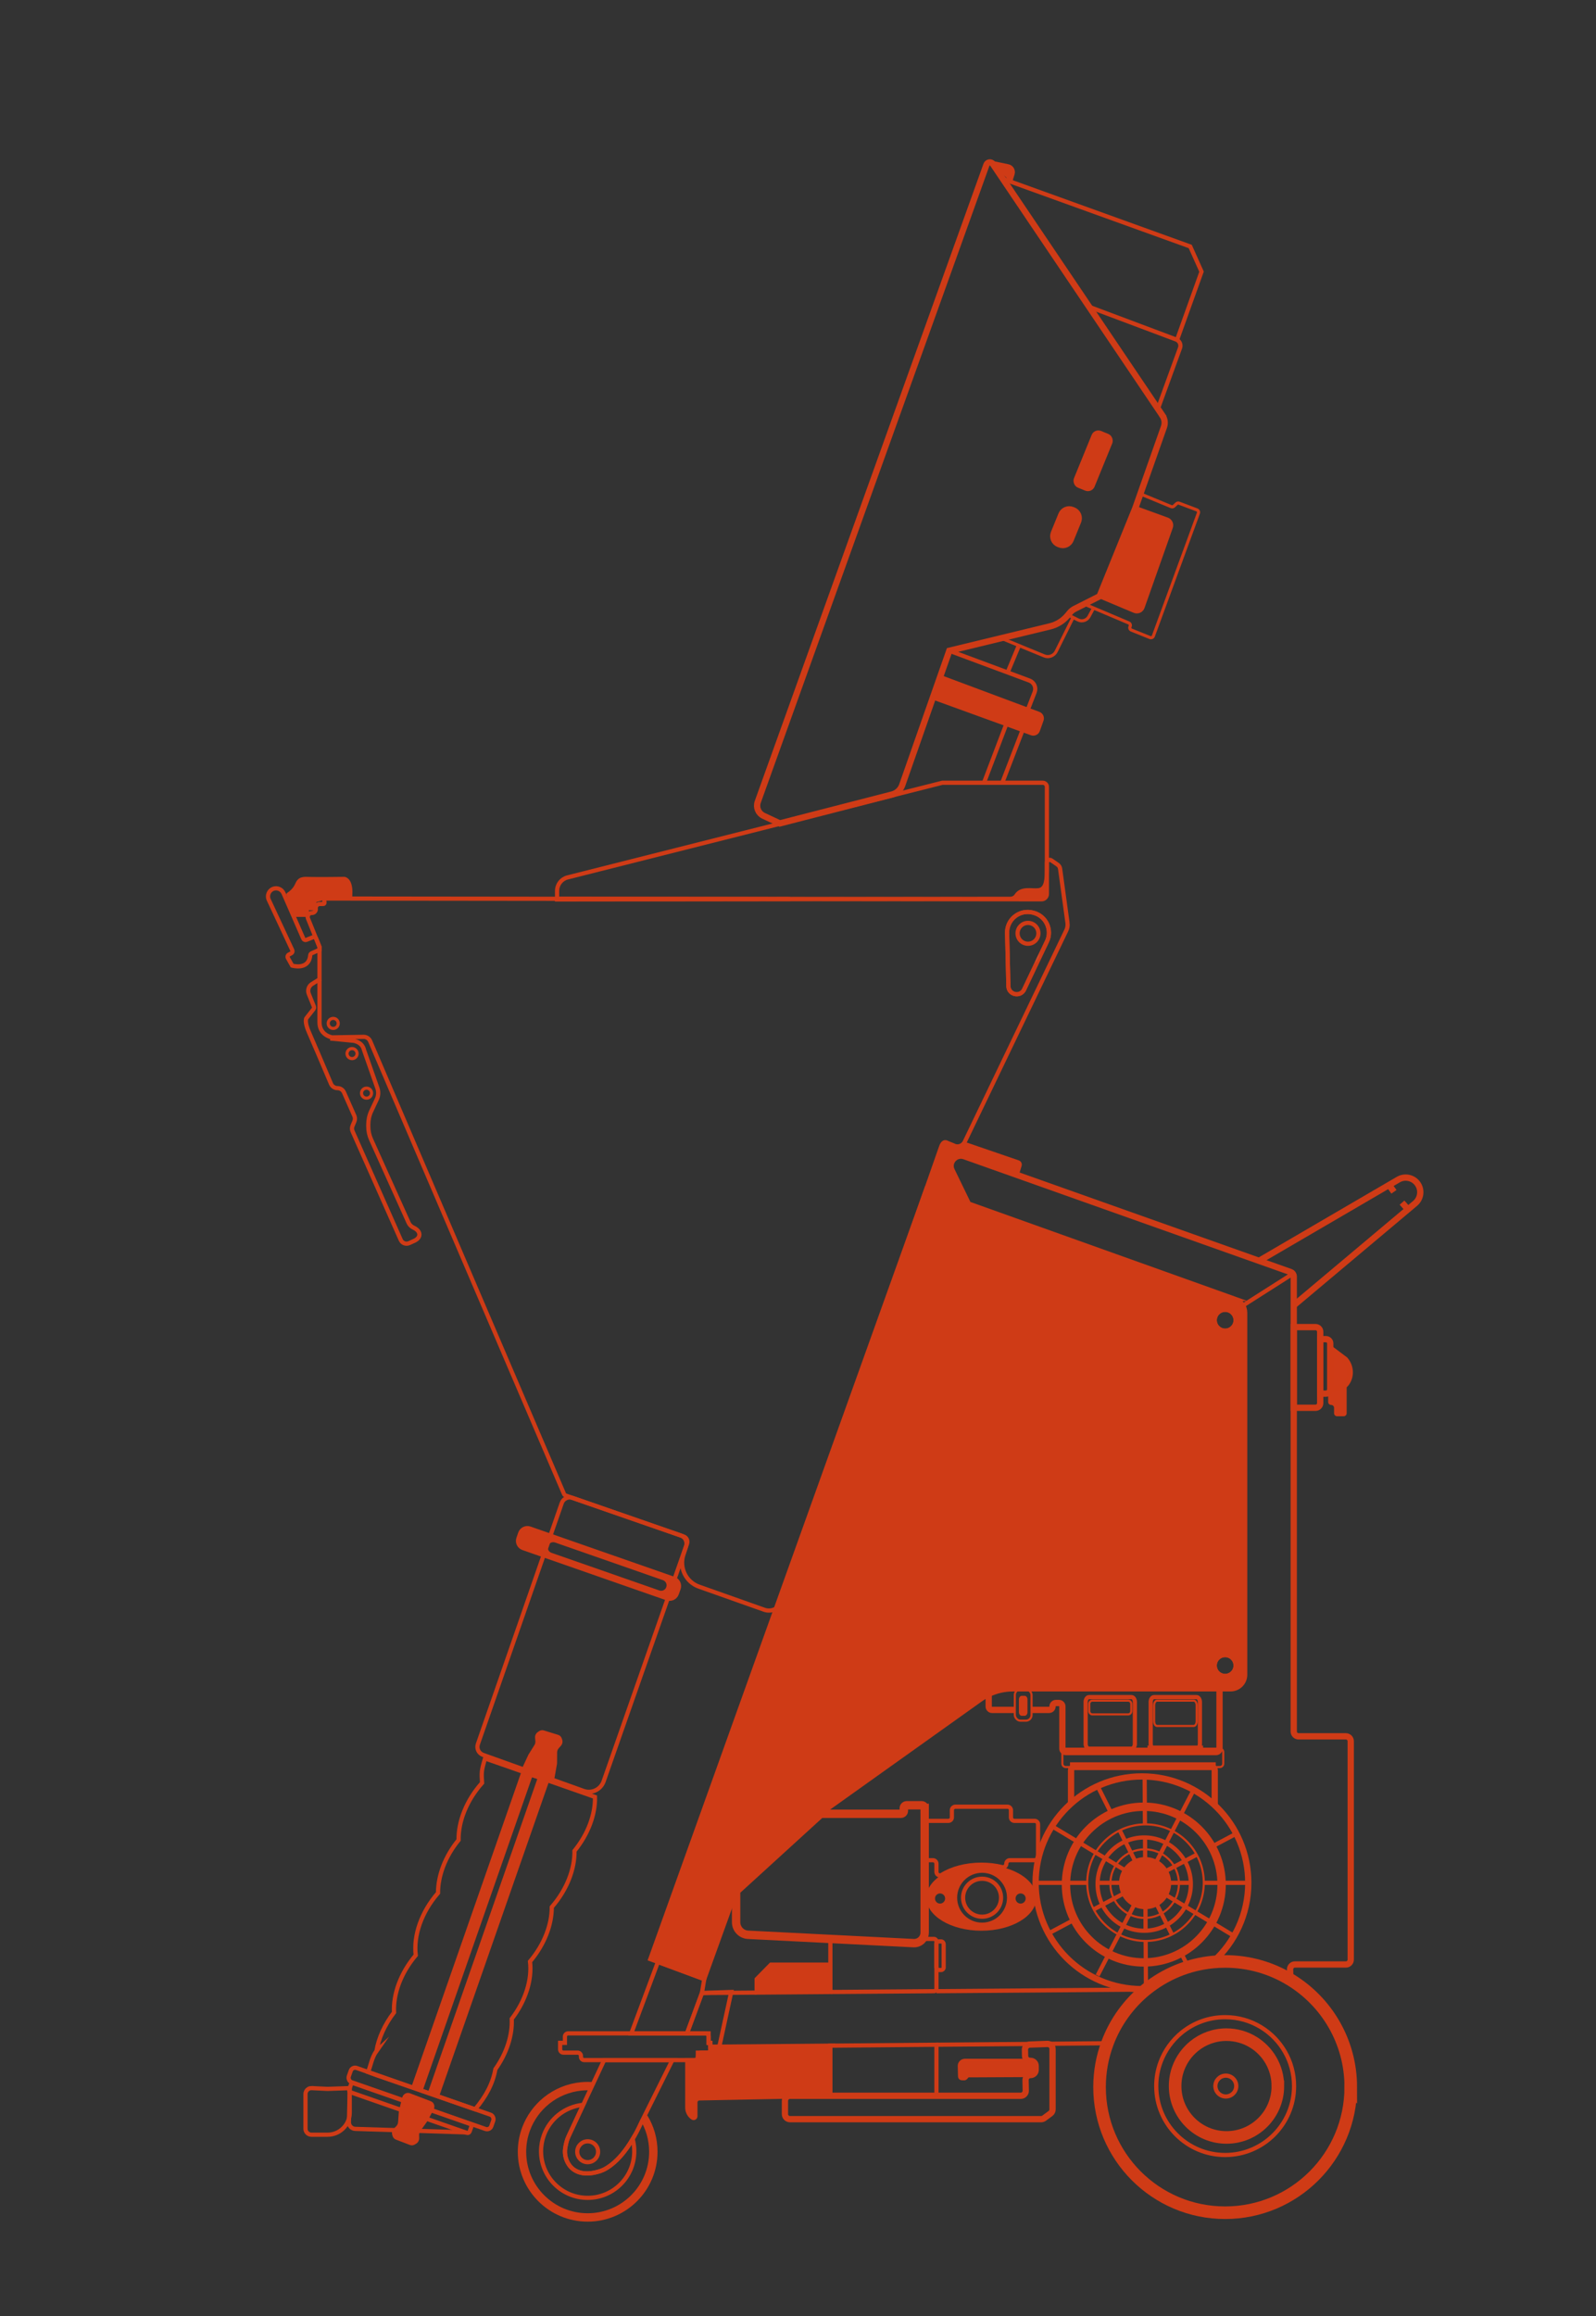 <?xml version="1.0" encoding="UTF-8"?>
<svg id="l" xmlns="http://www.w3.org/2000/svg" xmlns:xlink="http://www.w3.org/1999/xlink" viewBox="0 0 760.89 1104">
  <rect x="0" y="0" width="760.89" height="1104" fill="#333333" stroke="none"/>
  <defs>
    <style>
      .cls-1, .cls-2, .cls-3, .cls-4, .cls-5, .cls-6, .cls-7, .cls-8, .cls-9, .cls-10, .cls-11, .cls-12 {
        stroke-miterlimit: 10;
      }

      .cls-1, .cls-2, .cls-3, .cls-4, .cls-5, .cls-6, .cls-8, .cls-9, .cls-11, .cls-12 {
        stroke: #cf3b16;
      }

      .cls-1, .cls-3, .cls-4, .cls-6, .cls-7, .cls-9, .cls-10, .cls-11 {
        fill: none;
      }

      .cls-2, .cls-4 {
        stroke-width: 1.5px;
      }

      .cls-2, .cls-13, .cls-8, .cls-12 {
        fill: #cf3b16;
      }

      .cls-3, .cls-7, .cls-8, .cls-10 {
        stroke-width: 2px;
      }

      .cls-5, .cls-6, .cls-12 {
        stroke-width: 3px;
      }

      .cls-5, .cls-14 {
        fill: #cf3b17;
      }

      .cls-13, .cls-15, .cls-14 {
        stroke-width: 0px;
      }

      .cls-15 {
        fill: url(#_Безымянный_градиент_17);
      }

      .cls-7 {
        stroke: url(#_Безымянный_градиент_17-2);
      }

      .cls-9 {
        stroke-width: 4px;
      }

      .cls-10 {
        stroke: url(#_Безымянный_градиент_17-3);
      }

      .cls-11 {
        stroke-width: 6px;
      }
    </style>
    <radialGradient id="_Безымянный_градиент_17" data-name="Безымянный градиент 17" cx="437.93" cy="421.95" fx="437.93" fy="421.95" r="43.52" gradientUnits="userSpaceOnUse">
      <stop offset=".14" stop-color="#fff"/>
      <stop offset=".15" stop-color="#faece9"/>
      <stop offset=".17" stop-color="#f0c3b8"/>
      <stop offset=".2" stop-color="#e79e8c"/>
      <stop offset=".23" stop-color="#df8068"/>
      <stop offset=".26" stop-color="#d9664a"/>
      <stop offset=".29" stop-color="#d55333"/>
      <stop offset=".32" stop-color="#d14522"/>
      <stop offset=".36" stop-color="#cf3d19"/>
      <stop offset=".41" stop-color="#cf3b16"/>
    </radialGradient>
    <radialGradient id="_Безымянный_градиент_17-2" data-name="Безымянный градиент 17" cx="327.82" cy="588.75" fx="327.82" fy="588.75" r="181.04" xlink:href="#_Безымянный_градиент_17"/>
    <radialGradient id="_Безымянный_градиент_17-3" data-name="Безымянный градиент 17" cx="490.09" cy="454.28" fx="490.09" fy="454.28" r="16.52" xlink:href="#_Безымянный_градиент_17"/>
  </defs>
  <path class="cls-13" d="m459.94,544.25l25.74,8.82c1.11.38,1.71,1.57,1.37,2.68l-1.39,4.55-27.76-9.48s-7.1,1.05-3.02,9.48c4.08,8.43,6.38,13.16,6.38,13.16l-19.56-6.99,8.12-22.22,5.97,2.11,4.15-2.11"/>
  <path class="cls-8" d="m514,248.54l-3.57,8.76c-.84,2.07-3.19,3.04-5.24,2.2l-.53-.2c-2.07-.84-3.04-3.19-2.2-5.26l3.57-8.75c.84-2.07,3.19-3.06,5.24-2.22l.53.21c2.05.84,3.04,3.19,2.2,5.24Z"/>
  <rect class="cls-8" x="516.85" y="206.03" width="8.61" height="27.19" rx="2.43" ry="2.43" transform="translate(121.67 -180.69) rotate(22.21)"/>
  <polyline class="cls-3" points="478.1 85.25 567.44 117.49 572.83 129.49 561.32 161.57"/>
  <path class="cls-6" d="m554.25,198.15l-80.92-119.99c-.79-1.16-2.56-.94-3.04.38l-109.03,303.69c-.93,2.58.26,5.42,2.73,6.6l7.77,3.64,53.48-13.75c2.28-.58,4.12-2.26,4.89-4.5l14.63-41.76,3.42-9.75,4.4-12.53,47.99-11.62c3.31-.79,6.27-2.65,8.43-5.26l.18-.21.83-1.01c.64-.78,1.44-1.41,2.33-1.87l4.51-2.28,7.37-3.72,17.06-42.04,2.38-6.75,11.26-31.94c.63-1.79.38-3.75-.68-5.32Zm-40.26,50.39l-3.57,8.76c-.84,2.07-3.19,3.04-5.24,2.2l-.53-.2c-2.07-.84-3.04-3.19-2.2-5.26l3.57-8.75c.84-2.07,3.19-3.06,5.24-2.22l.53.21c2.05.84,3.04,3.19,2.2,5.24Z"/>
  <path class="cls-3" d="m514,248.54l-3.57,8.76c-.84,2.07-3.19,3.04-5.24,2.2l-.53-.2c-2.07-.84-3.04-3.19-2.2-5.26l3.57-8.75c.84-2.07,3.19-3.06,5.24-2.22l.53.21c2.05.84,3.04,3.19,2.2,5.24Z"/>
  <polygon class="cls-3" points="541.29 242.16 526.98 282.81 524.23 284.2 541.29 242.16"/>
  <path class="cls-8" d="m472.77,77.65l7.83,1.63c1.64.34,2.63,2.03,2.12,3.63l-1.14,3.59"/>
  <path class="cls-4" d="m543.67,235.41l14.7,6.07c.45.19.97.09,1.32-.25l1.18-1.12c.34-.33.84-.43,1.29-.26l8.45,3.18c.63.24.96.94.72,1.58l-21.46,58.55c-.24.65-.97.98-1.62.72l-8.84-3.56c-.67-.27-.97-1.05-.64-1.7h0c.33-.66,0-1.47-.69-1.72l-21.23-8.99"/>
  <path class="cls-3" d="m519.26,146.26l41.46,15.56c1.62.61,2.45,2.41,1.86,4.04l-10.55,28.98"/>
  <path class="cls-8" d="m541.29,242.16l15.15,5.5c1.48.54,2.25,2.17,1.73,3.66l-13.48,38.16c-.55,1.56-2.3,2.33-3.82,1.69l-16.64-6.99"/>
  <path class="cls-4" d="m509.18,293.07l4.79,2.42c1.89.95,4.19.23,5.2-1.62l2.19-4.03"/>
  <path class="cls-8" d="m137.6,426.33s2.82-1.71,4.04-4.65,2.82-2.82,6.37-2.69c3.55.12,16.16-.05,16.16-.05,0,0,3.18.29,2.82,7.4l-12.91.21.1,1.43-4.24,1.21-.35,3.74-3.54-.13.49,3.24h-5.64l-3.31-9.7Z"/>
  <path class="cls-4" d="m477.28,304.19l20.45,8.4c2.18.96,4.73.04,5.79-2.09l8.08-16.22"/>
  <line class="cls-3" x1="485.74" y1="307.67" x2="480.13" y2="321.11"/>
  <path class="cls-3" d="m452.58,310.18l38.19,14.2c2.23.83,3.35,3.32,2.49,5.54l-3.26,8.39"/>
  <path class="cls-8" d="m448.19,322.7l46.99,17.54c1.18.44,1.79,1.75,1.37,2.93l-1.76,4.95c-.43,1.2-1.76,1.83-2.96,1.39l-47.05-17.07"/>
  <line class="cls-3" x1="469.11" y1="373.09" x2="479.74" y2="345.14"/>
  <line class="cls-3" x1="477.83" y1="373.09" x2="487.52" y2="347.96"/>
  <path class="cls-3" d="m499.1,375.09v40.16c0,5.89-1.02,8.71-4,9.09-3.21.41-8.13-1.26-10.58,2.58-.63.98-1.77,1.49-2.94,1.49l-104.83.12-111.16-.12v-3.77c0-3.04,2.05-5.69,5.01-6.43l178.68-45.12h47.83c1.11,0,2,.89,2,2Z"/>
  <polygon class="cls-3" points="376.75 428.52 265.59 428.65 265.59 428.4 376.75 428.52"/>
  <path class="cls-15" d="m499.1,415.24v10.84c0,1.42-1.14,2.56-2.56,2.56l-119.79-.13,104.83-.12c1.17,0,2.31-.51,2.94-1.49,2.45-3.84,7.37-2.17,10.58-2.58,2.98-.38,4-3.21,4-9.09Z"/>
  <path class="cls-7" d="m508.91,439.78l-3.5-25.66c-.1-.81-.55-1.52-1.22-2l-2.98-2.05c-.88-.61-2.1.03-2.1,1.11v14.91c0,1.42-1.14,2.56-2.56,2.56l-119.79-.13-111.16.13v-.25l-110.47-.12c-.31,0-.56.26-.55.58l.12,1.42c.02.31-.23.58-.53.58l-1.8.03c-1.06.03-1.9.94-1.84,2l.03.3c.07,1.07-.79,1.98-1.87,1.98h-.08c-1.36-.05-2.31,1.32-1.8,2.58l5.41,13.34c.07.15.1.33.1.5v35.66c0,5.74,5.01,7.01,5.92,7.19.1.02.18.03.28.02l14.81-.26c1.36-.02,2.6.79,3.14,2.03l92.43,215.86c.15.35.45.61.79.74l56.21,19.51c1.39.48,2.13,1.98,1.67,3.39l-1.75,5.26c-2.1,6.28,1.22,13.09,7.47,15.29l31.11,11.01c3.39,1.19,7.09-.58,8.28-3.97l75.82-216.2c.71-2.05,1.47-3.41,3.34-2.3l2.65,1.07c1.95,1.16,4.46.4,5.46-1.65l48.37-100.68c.58-1.17.78-2.5.6-3.79Zm-9.8,9.01l-11.04,23.23c-2.07,3.34-7.22,1.95-7.32-1.98l-.61-25.31c-.17-6.56,6.03-11.42,12.38-9.72l.3.08c5.92,1.6,8.94,8.17,6.3,13.7Z"/>
  <path class="cls-10" d="m499.1,448.79l-11.04,23.23c-2.07,3.34-7.22,1.95-7.32-1.98l-.61-25.31c-.17-6.56,6.03-11.42,12.38-9.72l.3.08c5.92,1.6,8.94,8.17,6.3,13.7Z"/>
  <path class="cls-3" d="m137.21,456.56c-.29-.55-.08-1.24.46-1.53l1.19-.65c.53-.29.74-.94.49-1.48-3.78-8.08-7.56-16.17-11.33-24.25-.75-1.96.22-4.18,2.13-4.97,1.95-.8,4.25.17,5.05,2.16,3.13,7.18,6.27,14.36,9.4,21.54.25.57.9.83,1.47.6l3.14-1.27c.58-.24,1.25.05,1.49.63l1.62,4v1.38l-3.75,1.65c-.39.17-.63.55-.67.97-.68,7.3-8.62,4.91-8.62,4.91l-2.06-3.69Z"/>
  <path class="cls-3" d="m152.81,466.49l-4.04,2.5c-1.6.99-2.26,3-1.55,4.75l2.42,6c.17.42.1.9-.18,1.26l-3.33,4.24c-.11.14-.19.28-.23.45-.16.65-.31,2.51,1.39,6.33,1.79,4.03,8.18,19.08,10.52,24.59.53,1.24,1.74,2.04,3.09,2.04h0c1.33,0,2.53.78,3.07,2l4.96,11.2c.37.84.38,1.8.03,2.65l-.9,2.15c-.34.83-.33,1.76.03,2.58l22.97,51.78c.68,1.53,2.48,2.21,4,1.52l2.45-1.11c3.02-1.37,3.29-4.08.47-5.83-.23-.14-.49-.28-.76-.41-1.05-.49-1.92-1.26-2.4-2.31-3.04-6.74-14.08-31.26-17.92-39.78-.88-1.95-1.32-4.05-1.32-6.18v-.94c0-2.21.48-4.39,1.42-6.38l2.66-5.68c.8-1.71.87-3.67.2-5.43l-6.3-17.95c-.87-3.9-4.62-4.26-4.81-4.43l-11.3-1.1"/>
  <circle class="cls-4" cx="174.75" cy="521.04" r="2.39"/>
  <circle class="cls-4" cx="167.84" cy="502.19" r="2.39"/>
  <circle class="cls-4" cx="158.86" cy="487.8" r="2.39"/>
  <path class="cls-3" d="m239.82,841.14h-.02m-60.36,136.49c1.09-6.18,3.93-12.58,8.41-18.42-.43-8.76,3.16-18.75,10.35-27.26-1.11-9.37,2.61-20.45,10.63-29.69-.02-8.18,3.34-17.31,9.79-25.23-.12-8.86,3.75-18.85,11.21-27.24-.33-4.97-.37-5.65,1.41-11.64l8.56,2.99h.02l42.82,15.01,1.02.35c.17,8.32-3.21,17.62-9.77,25.71.12,8.7-3.62,18.48-10.83,26.78.03,8.43-3.55,17.85-10.38,25.94,1.02,8.58-2.02,18.61-8.71,27.36.36,7.64-2.31,16.23-7.79,23.95-1.21,6.78-4.39,12.89-9.68,19.15l-9.49-3.31-37.45-12.95-4.07-1.5c1.27-3.24,1.78-6.92,3.96-10.01Z"/>
  <path class="cls-13" d="m479.76,890.5c-3.55-1.11-7.6-1.72-11.87-1.72-8.86,0-16.7,2.65-21.44,6.7-3.03,2.56-4.78,5.69-4.78,9.04,0,8.7,11.74,15.74,26.22,15.74s26.2-7.04,26.2-15.74c0-6.12-5.82-11.42-14.33-14.02Zm-31.59,16.83c-1.34,0-2.41-1.09-2.41-2.43s1.07-2.41,2.41-2.41,2.41,1.09,2.41,2.41-1.07,2.43-2.41,2.43Zm20.04,9.08c-6.56,0-11.89-5.32-11.89-11.89s5.32-11.87,11.89-11.87,11.87,5.31,11.87,11.87-5.31,11.89-11.87,11.89Zm18.37-9.08c-1.34,0-2.41-1.09-2.41-2.43s1.07-2.41,2.41-2.41,2.41,1.09,2.41,2.41-1.07,2.43-2.41,2.43Z"/>
  <path class="cls-3" d="m477.25,904.52c0,5-4.04,9.06-9.04,9.06s-9.06-4.06-9.06-9.06,4.06-9.04,9.06-9.04,9.04,4.04,9.04,9.04Z"/>
  <path class="cls-3" d="m494.89,869.57v15.41c0,.92-.75,1.67-1.67,1.67h-11.79c-.92,0-1.67.75-1.67,1.67h0c0,1.07-.99,1.88-2.03,1.62-3.04-.75-6.37-1.15-9.84-1.15-7.43,0-14.15,1.86-18.92,4.85-1.1.69-2.52-.12-2.52-1.42v-3.9c0-.92-.75-1.67-1.67-1.67h-2.29c-.92,0-1.67-.75-1.67-1.67v-15.41c0-.92.75-1.67,1.67-1.67h9.65c.92,0,1.67-.75,1.67-1.67v-3.41c0-.92.75-1.67,1.67-1.67h24.82c.92,0,1.67.75,1.67,1.67v3.41c0,.92.75,1.67,1.67,1.67h9.6c.92,0,1.67.75,1.67,1.67Z"/>
  <path class="cls-3" d="m338.69,973.71v3.1c0,.86-.7,1.56-1.56,1.56h-2.88c-.86,0-1.56.7-1.56,1.56v.43c0,.86-.7,1.56-1.56,1.56h-52.61c-.86,0-1.56-.7-1.56-1.56v-.43c0-.86-.7-1.56-1.56-1.56h-6.8c-.86,0-1.56-.7-1.56-1.56v-3.1h2.28v-2.97c0-.86.7-1.56,1.56-1.56h65.39c.86,0,1.56.7,1.56,1.56v2.97h.86Z"/>
  <path class="cls-3" d="m320.54,981.92l-13.64,27.39-1.27,2.55c-1.29,2.83-2.63,5.41-4,7.7-3.31,5.6-6.78,9.64-9.99,12.12-.2.18-.41.33-.61.48-1.45,1.06-3.01,2.05-4.71,2.61-13.64,4.58-17.8-5.22-16.86-10.8.31-1.95.73-3.88,1.57-5.69l1.29-2.76,5.74-12.3,4.15-8.86,5.82-12.45h32.52Z"/>
  <polygon class="cls-3" points="335.75 943.34 334.64 949.95 327.52 969.18 300.97 969.18 313.66 935.16 335.75 943.34"/>
  <line class="cls-3" x1="342.94" y1="975.51" x2="338.69" y2="975.54"/>
  <polygon class="cls-3" points="348.53 949.85 342.94 975.51 338.69 975.54 338.69 973.71 337.83 973.71 337.83 969.18 327.52 969.18 334.64 949.95 348.53 949.85"/>
  <polyline class="cls-3" points="334.64 949.95 348.61 949.46 348.53 949.85"/>
  <path class="cls-6" d="m501.8,976.62v28.81c0,.77-.36,1.49-.98,1.94l-3.02,2.23c-.41.31-.92.47-1.43.47h-119.74c-1.33,0-2.41-1.08-2.41-2.41v-6.31c0-1.33,1.08-2.41,2.41-2.41h109.99c1.35,0,2.44-1.11,2.41-2.46l-.1-4.99c-.03-1.35,1.06-2.46,2.41-2.46h0c1.33,0,2.41-1.08,2.41-2.41v-1.91c0-1.33-1.08-2.41-2.41-2.41h-.23c-1.32,0-2.39-1.05-2.41-2.37l-.06-2.95c-.03-1.32,1.01-2.41,2.33-2.46l8.35-.3c1.37-.05,2.5,1.04,2.5,2.41Z"/>
  <path class="cls-8" d="m493.73,985.54v.24c0,1.79-1.45,3.25-3.24,3.25h-1.62s-24.43.12-24.43.12c-.16,0-.32-.03-.47,0h-2.39c-.44.09-.87.64-1.2,1.09-.16.21-.41.34-.68.33-.38,0-.77-.01-1.15-.02-.45,0-.81-.37-.82-.82-.04-1.68-.09-3.35-.13-5.03,0-1.33,1.08-2.41,2.41-2.41h30.47c1.8,0,3.25,1.46,3.25,3.25Z"/>
  <polygon class="cls-8" points="395.88 936.43 395.88 949.47 360.73 949.75 360.73 943.34 367.53 936.43 395.88 936.43"/>
  <rect class="cls-3" x="446.45" y="925.35" width="3.44" height="13.64" rx="1.22" ry="1.22"/>
  <polygon class="cls-3" points="446.45 974.6 446.45 998.93 395.88 998.93 395.88 975.05 446.45 974.6"/>
  <path class="cls-3" d="m446.45,925.4v22.46c0,.67-.54,1.22-1.21,1.22l-44.55.35-3.58.02c-.68,0-1.23-.54-1.23-1.22v-24.06h.07l39.61,2c1.53.07,2.94-.54,3.9-1.57.24-.26.57-.43.92-.43h4.84c.68,0,1.22.55,1.22,1.22Z"/>
  <path class="cls-9" d="m440.83,861.9v59.27c0,1.14-.38,2.18-1.01,3.01-.96,1.29-2.53,2.08-4.27,2l-39.61-2h-.07l-39.21-1.98c-3.21-.15-5.72-2.79-5.72-6.02v-14.91l40.29-36.75h38.25c.84,0,1.49-.69,1.44-1.54l-.05-.98c-.05-.84.61-1.54,1.44-1.54h7.06c.79,0,1.45.64,1.45,1.44Z"/>
  <polyline class="cls-3" points="551.21 907.13 553.69 912.06 556.37 917.42 558.72 922.11"/>
  <line class="cls-3" x1="566.45" y1="937.55" x2="563.08" y2="930.82"/>
  <polyline class="cls-3" points="541.44 887.63 539.06 882.88 536.48 877.72 533.84 872.43"/>
  <line class="cls-3" x1="529.87" y1="864.51" x2="523.27" y2="851.34"/>
  <polyline class="cls-3" points="587.61 922.33 577.7 916.34 569.94 911.68 565 908.7 560.02 905.7 555.43 902.93"/>
  <polyline class="cls-3" points="500.77 870 501.5 870.45 514.18 878.07 522.33 883 526.96 885.77 532.03 888.85 536.75 891.68"/>
  <polyline class="cls-3" points="556.85 897.43 562.06 897.43 567.71 897.43"/>
  <polyline class="cls-3" points="573.91 897.43 582.39 897.43 595.12 897.43"/>
  <polyline class="cls-3" points="534.99 897.43 529.37 897.43 523.29 897.43"/>
  <polyline class="cls-3" points="518.35 897.43 508.21 897.43 493.73 897.43"/>
  <polyline class="cls-3" points="499.17 921.91 499.83 921.57 512.18 915"/>
  <polyline class="cls-3" points="521.44 910.08 521.45 910.08 525.59 907.89 531.03 905 536.08 902.31"/>
  <line class="cls-3" x1="589.39" y1="874" x2="577.71" y2="880.2"/>
  <polyline class="cls-3" points="570.5 884.02 564.83 887.05 559.87 889.68 555.34 892.07"/>
  <polyline class="cls-3" points="523.27 941.62 528.56 931.39 533.41 922.05 535.54 917.91 538.38 912.42 541.01 907.33"/>
  <polyline class="cls-3" points="569.07 853.12 562.67 865.47 558.93 872.7 555.97 878.43 553.39 883.39 551.05 887.94"/>
  <polyline class="cls-3" points="546.09 908.51 546.12 914.14 546.15 920.24"/>
  <polyline class="cls-3" points="546.19 925.14 546.25 935.34 546.33 948.07 546.33 948.3"/>
  <polyline class="cls-3" points="545.95 886.65 545.92 881.46 545.89 875.82"/>
  <polyline class="cls-3" points="545.85 869.56 545.79 861.18 545.71 846.76"/>
  <path class="cls-13" d="m489.85,810.02v6.09c0,.95-.62,1.72-1.38,1.72h-1.33c-.76,0-1.38-.77-1.38-1.72v-6.09c0-.95.62-1.72,1.38-1.72h1.33c.76,0,1.38.77,1.38,1.72Z"/>
  <rect class="cls-1" x="483.81" y="805.21" width="7.98" height="14.94" rx="2.69" ry="2.69"/>
  <path class="cls-6" d="m581.4,805.21v28.25c0,.91-.73,1.64-1.64,1.64h-71.63c-.91,0-1.64-.73-1.64-1.64v-20.1c0-.91-.73-1.64-1.64-1.64h-1.41c-.91,0-1.65.73-1.65,1.64s-.73,1.64-1.64,1.64h-8.37"/>
  <path class="cls-6" d="m471.36,807.88v5.49c0,.91.73,1.64,1.64,1.64h10.81"/>
  <path class="cls-1" d="m539.34,812.17v3.41c0,.87-.68,1.57-1.52,1.57h-16.99c-.84,0-1.52-.7-1.52-1.57v-3.41c0-.87.68-1.57,1.52-1.57h16.99c.84,0,1.52.7,1.52,1.57Z"/>
  <path class="cls-1" d="m570.5,812.85v7.57c0,1.24-.62,2.24-1.39,2.24h-17.49c-.77,0-1.39-1-1.39-2.24v-7.57c0-1.24.62-2.24,1.39-2.24h17.49c.77,0,1.39,1,1.39,2.24Z"/>
  <path class="cls-3" d="m541.05,811.27v19.87c0,1.3-.72,2.36-1.61,2.36h-20.26c-.89,0-1.61-1.06-1.61-2.36v-19.87c0-1.3.72-2.36,1.61-2.36h20.26c.89,0,1.61,1.06,1.61,2.36Z"/>
  <path class="cls-3" d="m572.06,811.27v19.87c0,1.3-.72,2.36-1.61,2.36h-20.26c-.89,0-1.61-1.06-1.61-2.36v-19.87c0-1.3.72-2.36,1.61-2.36h20.26c.89,0,1.61,1.06,1.61,2.36Z"/>
  <polyline class="cls-6" points="572.06 832.77 572.06 833.5 548.58 833.5 548.58 832.77"/>
  <path class="cls-1" d="m583.18,835.11v5.52c0,.89-.72,1.61-1.61,1.61h-2.46v-1.75h-68.49v1.75h-2.53c-.89,0-1.61-.72-1.61-1.61v-5.52c0-.89.72-1.61,1.61-1.61h73.48c.89,0,1.61.72,1.61,1.61Z"/>
  <path class="cls-6" d="m579.12,860.46v-16.63c0-.89-.72-1.61-1.61-1.61h-65.28c-.89,0-1.61.72-1.61,1.61v15.8"/>
  <circle class="cls-9" cx="545.3" cy="898.27" r="37.1"/>
  <circle class="cls-1" cx="546.12" cy="897.35" r="27.78"/>
  <circle class="cls-3" cx="545.5" cy="898.04" r="22.23"/>
  <circle class="cls-1" cx="545.71" cy="897.81" r="16.34"/>
  <circle class="cls-12" cx="545.92" cy="897.58" r="10.93"/>
  <path class="cls-6" d="m595.12,897.43c0,14.99-6.51,28.47-16.86,37.74-11.92,1.16-22.8,5.8-31.63,12.89-.73.03-1.47.05-2.22.05-27.99,0-50.69-22.7-50.69-50.69s22.7-50.7,50.69-50.7,50.7,22.7,50.7,50.7Z"/>
  <path class="cls-6" d="m546.63,948.07c8.83-7.09,19.71-11.74,31.63-12.89"/>
  <path class="cls-14" d="m642.02,658.75v14.88c0,.78-.63,1.41-1.41,1.41h-3.18c-.78,0-1.41-.63-1.41-1.41v-2.57c0-.78-.63-1.41-1.41-1.41h0c-.78,0-1.41-.63-1.41-1.41v-3.98"/>
  <path class="cls-5" d="m634.18,642.83l7.06,5.31c2.76,3.18,3.04,7.9.48,11.25-1.38,1.81-5.56,2.85-7.54,2.85"/>
  <path class="cls-6" d="m634.18,640.32v21.92c0,1.12-.9,2.02-2.02,2.02h-2.76v-25.96h2.76c1.12,0,2.02.9,2.02,2.02Z"/>
  <path class="cls-6" d="m616.79,632.55h10.39c1.23,0,2.22,1,2.22,2.22v34.01c0,1.23-1,2.22-2.22,2.22h-10.39v-38.45h0Z"/>
  <path class="cls-3" d="m302.39,1025.37c0,12.27-9.94,22.22-22.22,22.22s-22.22-9.95-22.22-22.22c0-2.73.5-5.34,1.39-7.75,1.39-3.75,3.77-7.03,6.83-9.51,3.31-2.69,7.41-4.45,11.89-4.88l-5.74,12.3-1.29,2.76c-.84,1.8-1.26,3.74-1.57,5.69-.94,5.57,3.22,15.37,16.86,10.8,1.7-.56,3.26-1.55,4.71-2.61.2-.15.41-.3.61-.48,3.21-2.48,6.68-6.51,9.99-12.12.5,1.85.76,3.79.76,5.8Z"/>
  <path class="cls-9" d="m306.9,1009.32c2.91,4.74,4.58,10.33,4.58,16.3,0,17.29-14.02,31.31-31.31,31.31s-31.31-14.02-31.31-31.31c0-3.85.69-7.52,1.97-10.93,1.97-5.27,5.32-9.89,9.61-13.37.05-.05.1-.08.15-.13,4.63-3.7,10.32-6.13,16.55-6.73.99-.1,2.02-.15,3.04-.15.68,0,1.36.02,2.03.07"/>
  <path class="cls-11" d="m609.22,994.3c0,13.52-10.96,24.49-24.49,24.49s-24.49-10.97-24.49-24.49c0-3.01.54-5.89,1.53-8.55,1.53-4.13,4.16-7.73,7.51-10.47,4.21-3.43,9.59-5.48,15.44-5.48,4.66,0,9.01,1.3,12.72,3.56,7.06,4.3,11.77,12.07,11.77,20.94Z"/>
  <path class="cls-3" d="m616.94,994.31c0,18.14-14.7,32.85-32.85,32.85s-32.85-14.71-32.85-32.85c0-4.04.73-7.9,2.06-11.46,2.06-5.54,5.58-10.37,10.08-14.04,5.65-4.6,12.86-7.35,20.71-7.35,6.25,0,12.09,1.74,17.06,4.77,9.47,5.77,15.79,16.19,15.79,28.09Z"/>
  <path class="cls-11" d="m643.97,994.79c0,33.06-26.8,59.88-59.88,59.88s-59.88-26.81-59.88-59.88c0-7.36,1.32-14.4,3.75-20.9,3.75-10.1,10.17-18.91,18.37-25.59.1-.08.2-.17.3-.23,8.83-7.09,19.71-11.74,31.63-12.89,1.92-.18,3.87-.28,5.84-.28,11.39,0,22.04,3.17,31.1,8.7,17.26,10.51,28.78,29.51,28.78,51.2Z"/>
  <path class="cls-8" d="m395.88,975.05v23.89l-20.62.41-41.84.83c-1.06.02-1.9.88-1.9,1.93v6.58c0,.64-.71,1.07-1.26.73-2.6-1.69-2.6-4.61-2.6-4.61v-22.88h5.03v-3.55h6v-2.68l4.22-.02.03-.17,52.94-.46Z"/>
  <polygon class="cls-8" points="342.94 975.51 342.91 975.67 338.69 975.69 338.69 975.61 342.94 975.51"/>
  <line class="cls-3" x1="360.73" y1="949.75" x2="348.53" y2="949.85"/>
  <path class="cls-3" d="m446.45,974.6l81.52-.71c3.75-10.1,10.17-18.91,18.37-25.59l-99.89.78"/>
  <line class="cls-3" x1="592.67" y1="622.19" x2="616.79" y2="606.83"/>
  <line class="cls-6" x1="671.25" y1="576.44" x2="668.41" y2="573.22"/>
  <line class="cls-6" x1="664.55" y1="568.07" x2="662.26" y2="564.8"/>
  <path class="cls-6" d="m600.26,600.97l66.42-38.75c3.03-1.74,6.89-.97,9.01,1.81h0c2.25,2.94,1.8,7.12-1.01,9.53l-57.89,48.63"/>
  <path class="cls-6" d="m461.26,573.47l-7.56-15.59c-1.9-3.95,1.93-8.23,6.07-6.76l140.48,49.85,15,5.32c.93.33,1.54,1.21,1.54,2.18v216.83c0,1.29,1.04,2.31,2.31,2.31h22.55c1.29,0,2.31,1.04,2.31,2.33v104.1c0,1.27-1.02,2.31-2.31,2.31h-24.3c-1.31,0-2.36,1.09-2.31,2.4l.15,4.83"/>
  <path class="cls-8" d="m589.02,619.13l-147.32-52.65-131.68,367.32,25.72,9.54,15.19-42.07,40.29-36.75,76.23-54.34c1.24-.88,2.55-1.65,3.9-2.3,3.6-1.75,7.57-2.66,11.62-2.66h103.69c3.85,0,6.98-3.12,6.98-6.98v-172.53c0-2.96-1.85-5.59-4.63-6.58Zm-4.93,179.7c-2.74,0-4.98-2.22-4.98-4.98s2.23-4.98,4.98-4.98,4.98,2.23,4.98,4.98-2.23,4.98-4.98,4.98Zm0-164.57c-2.74,0-4.98-2.23-4.98-4.98s2.23-4.98,4.98-4.98,4.98,2.23,4.98,4.98-2.23,4.98-4.98,4.98Z"/>
  <path class="cls-3" d="m589.07,793.86c0,2.76-2.23,4.98-4.98,4.98s-4.98-2.22-4.98-4.98,2.23-4.98,4.98-4.98,4.98,2.23,4.98,4.98Z"/>
  <path class="cls-3" d="m579.12,629.28c0-2.74,2.23-4.98,4.98-4.98s4.98,2.23,4.98,4.98-2.23,4.98-4.98,4.98-4.98-2.23-4.98-4.98Z"/>
  <path class="cls-3" d="m148.48,995.28l7.36.36c.23.01.47.01.7,0l10.2-.36v11.66c0,5.83-4.73,10.55-10.55,10.55h-7.71c-1.57,0-2.84-1.27-2.84-2.84v-16.53c0-1.57,1.27-2.84,2.84-2.84Z"/>
  <path class="cls-3" d="m221.91,1016.38l-52.53-1.67c-1.72-.05-3.08-1.49-3.03-3.21l.4-16.23"/>
  <path class="cls-8" d="m321.29,752.54l-68.67-23.97c-1.88-.66-3.93.33-4.6,2.22l-.86,2.48c-.66,1.88.33,3.93,2.22,4.6l68.67,23.97c1.88.66,3.93-.33,4.6-2.22l.88-2.48c.64-1.88-.35-3.93-2.23-4.6Zm-2.68,4.27c-.53,1.49-1.92,2.41-3.41,2.41-.4,0-.79-.07-1.19-.2l-51.43-17.94c-1.88-.66-2.88-2.73-2.22-4.6.51-1.49,1.9-2.41,3.39-2.41.4,0,.79.07,1.19.2l51.43,17.95c1.88.64,2.88,2.71,2.23,4.58Z"/>
  <path class="cls-3" d="m267.81,716.44l-39.98,114.88c-.73,2.09.37,4.37,2.45,5.12l47.94,17.18c3.9,1.4,8.19-.65,9.56-4.56l39.28-112.04c.74-2.11-.37-4.41-2.48-5.14l-51.64-17.93c-2.1-.73-4.4.38-5.13,2.48Z"/>
  <rect class="cls-3" x="165.22" y="1002.55" width="60.79" height="4.52" rx="1.06" ry="1.06" transform="translate(342.03 -8.34) rotate(19.24)"/>
  <rect class="cls-3" x="164.74" y="996.61" width="71.98" height="7.21" rx="2.18" ry="2.18" transform="translate(340.81 -10.28) rotate(19.24)"/>
  <rect class="cls-2" x="230.6" y="844.72" width="4.16" height="158.15" transform="translate(317.41 -25.08) rotate(19.24)"/>
  <rect class="cls-2" x="222.76" y="841.98" width="4.16" height="158.15" transform="translate(316.07 -22.65) rotate(19.24)"/>
  <path class="cls-13" d="m195.41,997.72l10.01,3.83c1.52.58,2.14,2.47,1.3,4l-3.09,5.61c-.06.11-.12.21-.19.31l-3.06,4.25c-.38.53-.58,1.18-.57,1.83l.03,1.6c.02,1.07-.54,2.09-1.45,2.63l-.67.4c-.7.42-1.53.49-2.27.21l-6.72-2.57c-.76-.29-1.34-.94-1.57-1.75l-.17-.59c-.29-1.03.01-2.17.79-2.93l1.12-1.11c.52-.51.83-1.2.89-1.93l.37-5.04c.01-.17.04-.34.08-.5l1.52-6.18c.41-1.67,2.12-2.64,3.63-2.07Z"/>
  <path class="cls-13" d="m260.95,849.37l-10.24-3.15c-1.56-.48-2.3-2.33-1.57-3.9l2.71-5.8c.05-.11.11-.22.17-.32l2.77-4.44c.35-.55.5-1.21.45-1.86l-.14-1.59c-.09-1.07.4-2.13,1.27-2.72l.64-.44c.67-.46,1.5-.6,2.25-.36l6.87,2.12c.78.24,1.4.85,1.68,1.64l.2.58c.36,1.01.13,2.17-.59,2.98l-1.05,1.18c-.48.54-.75,1.25-.76,1.98l-.03,5.05c0,.17-.02.34-.05.51l-1.11,6.27c-.3,1.69-1.94,2.78-3.48,2.3Z"/>
  <circle class="cls-3" cx="584.41" cy="994.3" r="4.97"/>
  <circle class="cls-3" cx="280.17" cy="1025.61" r="4.97"/>
  <circle class="cls-3" cx="490.09" cy="444.86" r="4.97"/>
</svg>